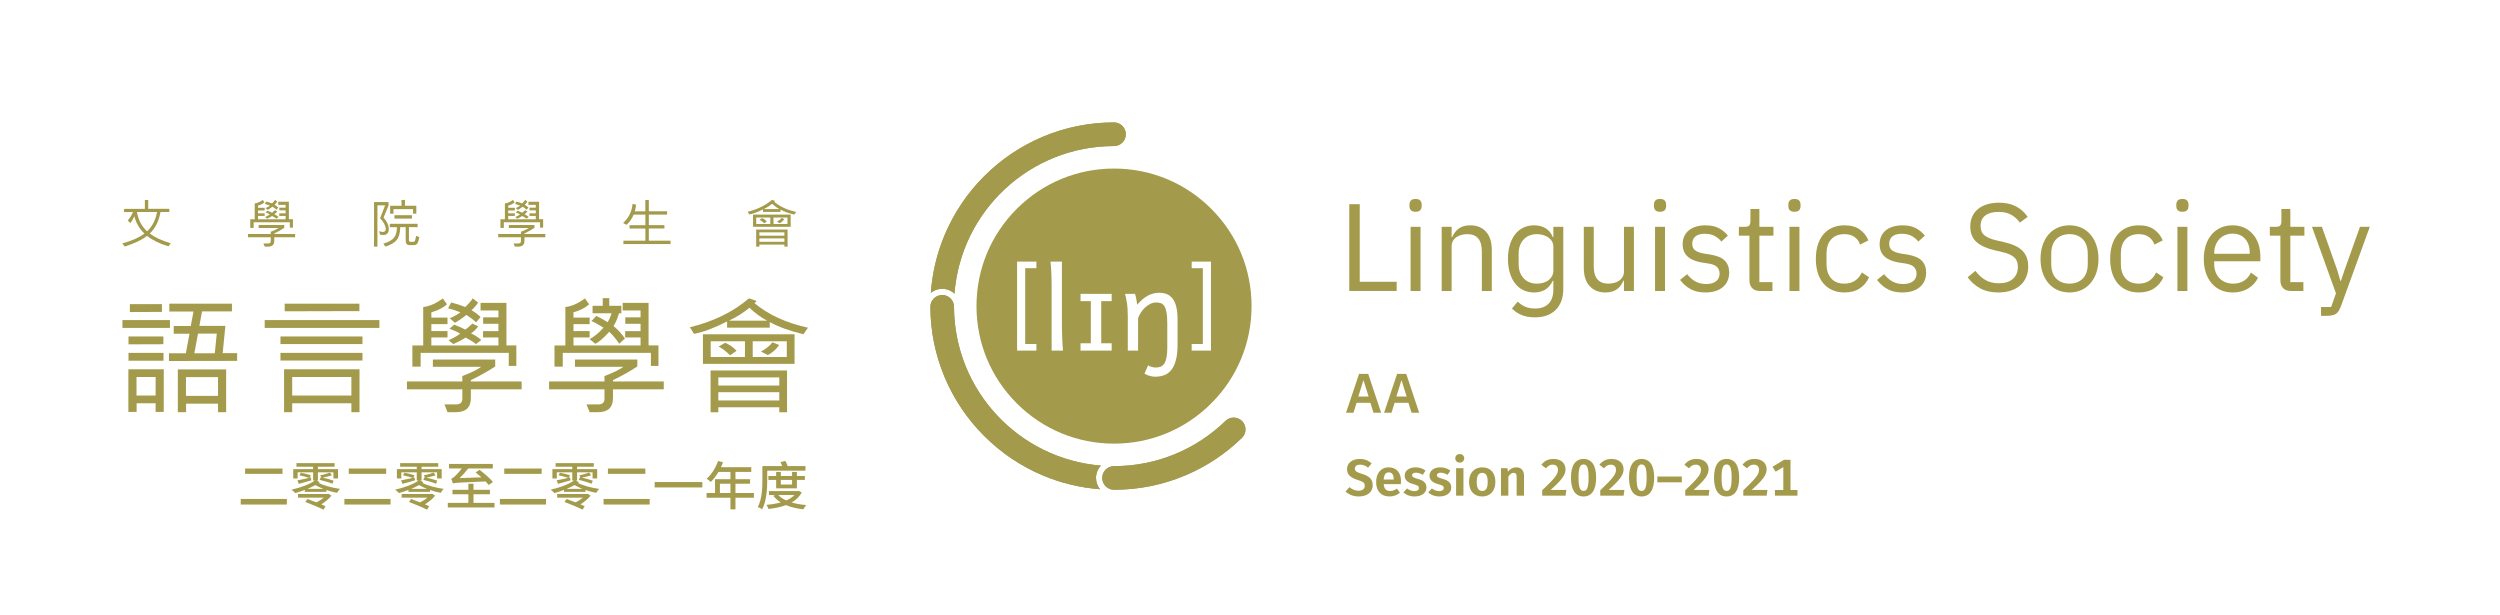 <?xml version="1.0" encoding="UTF-8"?><svg id="uuid-77d3bc94-5280-47c4-b2b2-fb9b129fb548" xmlns="http://www.w3.org/2000/svg" width="1020.929mm" height="251.022mm" xmlns:xlink="http://www.w3.org/1999/xlink" viewBox="0 0 2893.973 711.559"><defs><style>.uuid-b34ae61f-7ae6-4ac6-aab8-4621f9161ce8{fill:none;}.uuid-8cd77d78-d13b-4668-bae1-a37f9313c3df{fill:#a39b4b;}.uuid-d89ddbb2-089e-46fd-a525-cc5d8bb15538{clip-path:url(#uuid-837a86cf-0bae-4a8a-a7f8-84a909c66530);}</style><clipPath id="uuid-837a86cf-0bae-4a8a-a7f8-84a909c66530"><rect class="uuid-b34ae61f-7ae6-4ac6-aab8-4621f9161ce8" width="2893.973" height="711.559"/></clipPath></defs><g class="uuid-d89ddbb2-089e-46fd-a525-cc5d8bb15538"><rect class="uuid-b34ae61f-7ae6-4ac6-aab8-4621f9161ce8" x="1556.807" y="522.992" width="528.369" height="66.66"/><path class="uuid-8cd77d78-d13b-4668-bae1-a37f9313c3df" d="M1587.826,536.493l-4.2,4.86c-2.94-2.4-5.82-3.48-9.18-3.48-3.6,0-6.06,1.561-6.06,4.5,0,2.88,1.56,4.08,8.339,6.18,7.5,2.4,12.3,5.52,12.3,13.199,0,7.62-6,12.96-16.08,12.96-6.899,0-11.939-2.46-15.359-5.819l4.56-4.98c3,2.58,6.3,4.14,10.56,4.14s7.14-2.039,7.14-5.699c0-3.3-1.62-4.74-7.92-6.66-9-2.819-12.599-6.419-12.599-12.719,0-7.08,6.12-11.7,14.519-11.7,6.18,0,10.38,1.86,13.979,5.22Z"/><path class="uuid-8cd77d78-d13b-4668-bae1-a37f9313c3df" d="M1621.606,560.433h-19.859c.6,6.12,3.48,7.92,7.56,7.92,2.7,0,4.98-.841,7.74-2.761l3.54,4.801c-3.12,2.52-7.08,4.319-12.06,4.319-10.2,0-15.54-6.72-15.54-16.68,0-9.6,5.16-17.039,14.459-17.039,9,0,14.339,6,14.339,16.14,0,1.08-.12,2.399-.18,3.3ZM1613.326,554.732c0-4.8-1.62-7.919-5.7-7.919-3.36,0-5.4,2.22-5.88,8.279h11.58v-.36Z"/><path class="uuid-8cd77d78-d13b-4668-bae1-a37f9313c3df" d="M1650.165,544.833l-3.24,4.86c-2.58-1.62-5.16-2.521-7.92-2.521-2.82,0-4.379,1.14-4.379,2.88,0,1.86,1.08,2.7,6.66,4.32,6.359,1.739,9.959,4.38,9.959,10.02,0,6.6-6.18,10.319-13.739,10.319-5.52,0-9.96-1.86-12.959-4.62l4.2-4.68c2.4,1.86,5.34,3.12,8.52,3.12,3.18,0,5.22-1.32,5.22-3.479,0-2.4-1.14-3.181-7.02-4.8-6.42-1.801-9.419-4.98-9.419-9.78,0-5.399,4.919-9.479,12.599-9.479,4.62,0,8.52,1.44,11.52,3.84Z"/><path class="uuid-8cd77d78-d13b-4668-bae1-a37f9313c3df" d="M1678.905,544.833l-3.24,4.86c-2.58-1.62-5.16-2.521-7.92-2.521-2.82,0-4.379,1.14-4.379,2.88,0,1.86,1.08,2.7,6.66,4.32,6.359,1.739,9.959,4.38,9.959,10.02,0,6.6-6.18,10.319-13.739,10.319-5.52,0-9.96-1.86-12.959-4.62l4.2-4.68c2.4,1.86,5.34,3.12,8.52,3.12,3.18,0,5.22-1.32,5.22-3.479,0-2.4-1.14-3.181-7.02-4.8-6.42-1.801-9.419-4.98-9.419-9.78,0-5.399,4.919-9.479,12.599-9.479,4.62,0,8.52,1.44,11.52,3.84Z"/><path class="uuid-8cd77d78-d13b-4668-bae1-a37f9313c3df" d="M1694.985,530.554c0,2.82-2.16,4.979-5.22,4.979-3.06,0-5.16-2.159-5.16-4.979s2.1-4.979,5.16-4.979c3.06,0,5.22,2.159,5.22,4.979ZM1694.085,573.752h-8.52v-31.799h8.52v31.799Z"/><path class="uuid-8cd77d78-d13b-4668-bae1-a37f9313c3df" d="M1731.044,557.853c0,10.08-5.7,16.859-15.239,16.859-9.48,0-15.24-6.3-15.24-16.859,0-10.14,5.7-16.859,15.299-16.859,9.48,0,15.18,6.3,15.18,16.859ZM1709.445,557.853c0,7.319,2.16,10.5,6.36,10.5,4.2,0,6.359-3.24,6.359-10.5,0-7.319-2.16-10.499-6.3-10.499-4.26,0-6.419,3.239-6.419,10.499Z"/><path class="uuid-8cd77d78-d13b-4668-bae1-a37f9313c3df" d="M1764.164,550.593v23.159h-8.52v-21.719c0-3.66-1.32-4.68-3.48-4.68-2.46,0-4.38,1.619-6.12,4.439v21.959h-8.52v-31.799h7.38l.66,4.02c2.58-3.18,5.7-4.979,9.72-4.979,5.58,0,8.88,3.6,8.88,9.6Z"/><path class="uuid-8cd77d78-d13b-4668-bae1-a37f9313c3df" d="M1812.223,543.153c0,6.6-4.08,12.239-17.279,23.999h18.239l-.9,6.6h-27.059v-6.18c14.339-13.739,18.239-18.299,18.239-23.699,0-3.66-2.22-6-6-6-3.3,0-5.459,1.32-7.919,4.26l-5.28-4.14c3.3-4.26,7.68-6.72,14.04-6.72,9.179,0,13.919,5.4,13.919,11.88Z"/><path class="uuid-8cd77d78-d13b-4668-bae1-a37f9313c3df" d="M1847.683,552.933c0,14.159-5.1,21.779-14.58,21.779s-14.58-7.62-14.58-21.779,5.1-21.659,14.58-21.659,14.58,7.5,14.58,21.659ZM1827.283,552.933c0,11.64,1.86,15.359,5.82,15.359,3.9,0,5.82-3.54,5.82-15.359s-1.92-15.299-5.82-15.299c-3.96,0-5.82,3.72-5.82,15.299Z"/><path class="uuid-8cd77d78-d13b-4668-bae1-a37f9313c3df" d="M1879.422,543.153c0,6.6-4.08,12.239-17.279,23.999h18.239l-.9,6.6h-27.059v-6.18c14.339-13.739,18.239-18.299,18.239-23.699,0-3.66-2.22-6-6-6-3.3,0-5.459,1.32-7.919,4.26l-5.28-4.14c3.3-4.26,7.68-6.72,14.04-6.72,9.179,0,13.919,5.4,13.919,11.88Z"/><path class="uuid-8cd77d78-d13b-4668-bae1-a37f9313c3df" d="M1914.882,552.933c0,14.159-5.1,21.779-14.58,21.779s-14.58-7.62-14.58-21.779,5.1-21.659,14.58-21.659,14.58,7.5,14.58,21.659ZM1894.482,552.933c0,11.64,1.86,15.359,5.82,15.359,3.9,0,5.82-3.54,5.82-15.359s-1.92-15.299-5.82-15.299c-3.96,0-5.82,3.72-5.82,15.299Z"/><path class="uuid-8cd77d78-d13b-4668-bae1-a37f9313c3df" d="M1918.542,551.613h28.319v6.72h-28.319v-6.72Z"/><path class="uuid-8cd77d78-d13b-4668-bae1-a37f9313c3df" d="M1977.82,543.153c0,6.6-4.08,12.239-17.279,23.999h18.239l-.9,6.6h-27.059v-6.18c14.339-13.739,18.239-18.299,18.239-23.699,0-3.66-2.22-6-6-6-3.3,0-5.459,1.32-7.919,4.26l-5.28-4.14c3.3-4.26,7.68-6.72,14.04-6.72,9.179,0,13.919,5.4,13.919,11.88Z"/><path class="uuid-8cd77d78-d13b-4668-bae1-a37f9313c3df" d="M2013.28,552.933c0,14.159-5.1,21.779-14.58,21.779s-14.58-7.62-14.58-21.779,5.1-21.659,14.58-21.659,14.58,7.5,14.58,21.659ZM1992.881,552.933c0,11.64,1.86,15.359,5.82,15.359,3.9,0,5.82-3.54,5.82-15.359s-1.92-15.299-5.82-15.299c-3.96,0-5.82,3.72-5.82,15.299Z"/><path class="uuid-8cd77d78-d13b-4668-bae1-a37f9313c3df" d="M2045.02,543.153c0,6.6-4.08,12.239-17.279,23.999h18.239l-.9,6.6h-27.059v-6.18c14.339-13.739,18.239-18.299,18.239-23.699,0-3.66-2.22-6-6-6-3.3,0-5.459,1.32-7.919,4.26l-5.28-4.14c3.3-4.26,7.68-6.72,14.04-6.72,9.179,0,13.919,5.4,13.919,11.88Z"/><path class="uuid-8cd77d78-d13b-4668-bae1-a37f9313c3df" d="M2080.719,567.212v6.54h-26.099v-6.54h9.72v-26.519l-8.879,5.34-3.66-5.7,13.379-8.1h7.5v34.979h8.04Z"/><rect class="uuid-b34ae61f-7ae6-4ac6-aab8-4621f9161ce8" x="275.313" y="531.73" width="660" height="66.181"/><path class="uuid-8cd77d78-d13b-4668-bae1-a37f9313c3df" d="M332.071,577.571v6.479h-53.398v-6.479h53.398ZM327.031,542.353v6.181h-43.318v-6.181h43.318Z"/><path class="uuid-8cd77d78-d13b-4668-bae1-a37f9313c3df" d="M362.432,543.073v-2.82h-19.259v-4.14h44.158v4.14h-19.319v2.82h23.279v10.799h-5.339v-7.079h-17.939v9.479h-1.68l3.84,1.86-1.26.959c5.64,2.82,15.599,5.641,24.659,6.84-1.14,1.08-2.64,3.24-3.36,4.561-4.14-.721-8.4-1.86-12.42-3.24v2.16h-24.959v-2.28c-3.72,1.44-7.5,2.64-10.979,3.66-1.08-1.14-3.12-3.06-4.439-3.96,9.839-2.16,20.579-5.939,27.059-10.56h-2.04v-9.479h-17.879v7.079h-5.1v-10.799h22.979ZM348.152,547.272c3.72.601,8.88,1.86,11.64,2.82l-1.38,3,1.5-.36.42,3.36c-5.1,1.439-10.14,2.819-14.459,4.02l-1.56-4.08c3.54-.6,8.34-1.739,13.439-2.819-2.82-1.021-7.56-2.28-11.159-3l1.56-2.94ZM379.231,571.812l.84-.3,3.6,2.28c-2.82,3.72-7.439,7.319-11.759,10.02l4.919,2.159-2.459,4.021c-4.68-2.4-14.1-6.36-20.939-8.939l2.4-3.42c3.06,1.08,6.84,2.52,10.439,3.899,2.82-1.38,6.06-3.42,8.58-5.46h-29.879v-4.26h34.259ZM374.311,565.932c-3.6-1.439-6.78-3-9.24-4.439-2.82,1.62-5.94,3.12-9.18,4.439h18.419ZM371.432,552.373l.6.119-1.5-2.279c3.419-.54,8.52-2.16,11.459-3.12l2.28,3.06c-3.12,1.2-7.38,2.101-10.74,2.7,4.44.96,9.66,2.46,12.66,3.6l-1.38,3.54c-3.42-1.439-9.9-3.359-14.819-4.56l1.44-3.06Z"/><path class="uuid-8cd77d78-d13b-4668-bae1-a37f9313c3df" d="M452.071,577.571v6.479h-53.398v-6.479h53.398ZM447.031,542.353v6.181h-43.318v-6.181h43.318Z"/><path class="uuid-8cd77d78-d13b-4668-bae1-a37f9313c3df" d="M482.432,543.073v-2.82h-19.259v-4.14h44.158v4.14h-19.319v2.82h23.279v10.799h-5.339v-7.079h-17.939v9.479h-1.68l3.84,1.86-1.26.959c5.64,2.82,15.599,5.641,24.659,6.84-1.14,1.08-2.64,3.24-3.36,4.561-4.14-.721-8.4-1.86-12.42-3.24v2.16h-24.959v-2.28c-3.72,1.44-7.5,2.64-10.979,3.66-1.08-1.14-3.12-3.06-4.439-3.96,9.839-2.16,20.579-5.939,27.059-10.56h-2.04v-9.479h-17.879v7.079h-5.1v-10.799h22.979ZM468.152,547.272c3.72.601,8.88,1.86,11.64,2.82l-1.38,3,1.5-.36.42,3.36c-5.1,1.439-10.14,2.819-14.459,4.02l-1.56-4.08c3.54-.6,8.34-1.739,13.439-2.819-2.82-1.021-7.56-2.28-11.159-3l1.56-2.94ZM499.231,571.812l.84-.3,3.6,2.28c-2.82,3.72-7.439,7.319-11.759,10.02l4.919,2.159-2.459,4.021c-4.68-2.4-14.1-6.36-20.939-8.939l2.4-3.42c3.06,1.08,6.84,2.52,10.439,3.899,2.82-1.38,6.06-3.42,8.58-5.46h-29.879v-4.26h34.259ZM494.311,565.932c-3.6-1.439-6.78-3-9.24-4.439-2.82,1.62-5.94,3.12-9.18,4.439h18.419ZM491.432,552.373l.6.119-1.5-2.279c3.419-.54,8.52-2.16,11.459-3.12l2.28,3.06c-3.12,1.2-7.38,2.101-10.74,2.7,4.44.96,9.66,2.46,12.66,3.6l-1.38,3.54c-3.42-1.439-9.9-3.359-14.819-4.56l1.44-3.06Z"/><path class="uuid-8cd77d78-d13b-4668-bae1-a37f9313c3df" d="M548.132,559.933v7.02h19.019v5.22h-19.019v9.959h24.299v5.28h-54.058v-5.28h23.819v-9.959h-18.419v-5.22h18.419v-7.02h5.94ZM522.332,554.112c1.26-.24,2.58-1.2,4.2-2.76,1.32-1.14,4.8-4.8,8.04-9.06h-14.759v-5.279h50.638v5.279h-28.439c-3.18,4.14-6.6,7.979-9.959,11.159l25.199-.899c-2.22-1.98-4.5-3.96-6.66-5.64l4.5-3.061c5.4,4.08,12.24,9.96,15.54,14.1l-4.98,3.48c-.9-1.2-2.1-2.641-3.54-4.141-31.799,1.38-35.399,1.5-37.919,2.34-.3-1.199-1.2-4.02-1.86-5.52Z"/><path class="uuid-8cd77d78-d13b-4668-bae1-a37f9313c3df" d="M632.071,577.571v6.479h-53.398v-6.479h53.398ZM627.031,542.353v6.181h-43.318v-6.181h43.318Z"/><path class="uuid-8cd77d78-d13b-4668-bae1-a37f9313c3df" d="M662.432,543.073v-2.82h-19.259v-4.14h44.158v4.14h-19.319v2.82h23.279v10.799h-5.339v-7.079h-17.939v9.479h-1.68l3.84,1.86-1.26.959c5.64,2.82,15.599,5.641,24.659,6.84-1.14,1.08-2.64,3.24-3.36,4.561-4.14-.721-8.4-1.86-12.42-3.24v2.16h-24.959v-2.28c-3.72,1.44-7.5,2.64-10.979,3.66-1.08-1.14-3.12-3.06-4.439-3.96,9.839-2.16,20.579-5.939,27.059-10.56h-2.04v-9.479h-17.879v7.079h-5.1v-10.799h22.979ZM648.152,547.272c3.72.601,8.88,1.86,11.64,2.82l-1.38,3,1.5-.36.42,3.36c-5.1,1.439-10.14,2.819-14.459,4.02l-1.56-4.08c3.54-.6,8.34-1.739,13.439-2.819-2.82-1.021-7.56-2.28-11.159-3l1.56-2.94ZM679.231,571.812l.84-.3,3.6,2.28c-2.82,3.72-7.439,7.319-11.759,10.02l4.919,2.159-2.459,4.021c-4.68-2.4-14.1-6.36-20.939-8.939l2.4-3.42c3.06,1.08,6.84,2.52,10.439,3.899,2.82-1.38,6.06-3.42,8.58-5.46h-29.879v-4.26h34.259ZM674.311,565.932c-3.6-1.439-6.78-3-9.24-4.439-2.82,1.62-5.94,3.12-9.18,4.439h18.419ZM671.432,552.373l.6.119-1.5-2.279c3.419-.54,8.52-2.16,11.459-3.12l2.28,3.06c-3.12,1.2-7.38,2.101-10.74,2.7,4.44.96,9.66,2.46,12.66,3.6l-1.38,3.54c-3.42-1.439-9.9-3.359-14.819-4.56l1.44-3.06Z"/><path class="uuid-8cd77d78-d13b-4668-bae1-a37f9313c3df" d="M752.071,577.571v6.479h-53.398v-6.479h53.398ZM747.031,542.353v6.181h-43.318v-6.181h43.318Z"/><path class="uuid-8cd77d78-d13b-4668-bae1-a37f9313c3df" d="M813.031,558.013v6.239h-55.198v-6.239h55.198Z"/><path class="uuid-8cd77d78-d13b-4668-bae1-a37f9313c3df" d="M827.732,570.672v-15.959h17.819v-8.4h-13.859c-2.7,4.5-5.7,8.52-8.82,11.58-1.08-1.021-3.48-2.88-4.86-3.66,5.58-4.859,10.38-12.6,13.2-20.579l5.76,1.5c-.72,1.92-1.5,3.84-2.4,5.7h35.099v5.459h-18.299v8.4h16.919v5.279h-16.919v10.68h21.359v5.52h-21.359v13.38h-5.82v-13.38h-27.599v-5.52h9.779ZM845.552,570.672v-10.68h-12.18v10.68h12.18Z"/><path class="uuid-8cd77d78-d13b-4668-bae1-a37f9313c3df" d="M909.151,533.533c.96,1.8,1.98,4.08,2.7,6h20.519v5.279h-44.218v10.86c0,9.839-.78,24.238-5.82,33.838-1.14-.84-3.72-2.04-5.16-2.52,4.92-9.12,5.34-22.199,5.34-31.259v-16.199h22.919c-.6-1.561-1.26-3.3-1.98-4.68l5.7-1.32ZM923.551,568.452l1.02-.24,3.54,1.86c-2.7,4.979-6.72,8.759-11.7,11.579,4.98,1.5,10.74,2.46,16.859,3-1.2,1.2-2.58,3.479-3.3,4.92-7.5-.84-14.279-2.46-20.099-4.86-6.12,2.28-13.08,3.66-20.279,4.5-.42-1.38-1.44-3.54-2.34-4.8,5.76-.479,11.459-1.38,16.56-2.819-3.42-2.101-6.36-4.681-8.7-7.68l2.28-.9h-7.26v-4.56h33.418ZM903.872,546.312v4.68h13.019v-4.68h5.58v4.68h9.24v4.561h-9.24v9.72h-23.999v-9.72h-9v-4.561h9v-4.68h5.4ZM900.932,573.012c2.28,2.52,5.459,4.62,9.179,6.3,3.84-1.62,7.08-3.72,9.54-6.3h-18.719ZM903.872,555.553v5.34h13.019v-5.34h-13.019Z"/><path class="uuid-8cd77d78-d13b-4668-bae1-a37f9313c3df" d="M1093.705,271.571c-9.104,21.529-14.517,44.147-16.168,67.425,3.588-2.92,8.159-4.678,13.136-4.678,5.496,0,10.488,2.152,14.217,5.636,7.338-95.591,87.224-170.869,184.695-170.869,7.554,0,13.677-6.121,13.677-13.675,0-7.553-6.123-13.675-13.677-13.675-28.686,0-56.532,5.625-82.761,16.718-25.318,10.71-48.054,26.033-67.565,45.549-19.518,19.518-34.845,42.251-45.554,67.569Z"/><path class="uuid-8cd77d78-d13b-4668-bae1-a37f9313c3df" d="M1274.446,538.965c-94.952-7.684-169.668-86.964-170.097-183.794,0-7.552-6.122-13.677-13.677-13.677-7.553,0-13.675,6.125-13.675,13.677.109,28.393,5.723,55.952,16.707,81.927,10.709,25.315,26.036,48.051,45.554,67.564,19.512,19.519,42.247,34.843,67.565,45.554,21.255,8.988,43.571,14.385,66.538,16.109-2.889-3.578-4.628-8.121-4.628-13.067,0-5.534,2.182-10.558,5.712-14.293Z"/><path class="uuid-8cd77d78-d13b-4668-bae1-a37f9313c3df" d="M1437.783,487.407c-2.671-2.671-6.168-4.006-9.668-4.006s-7,1.335-9.672,4.006c-33.342,32.29-78.774,52.176-128.858,52.176-7.552,0-13.674,6.122-13.674,13.675,0,7.553,6.122,13.675,13.674,13.675,28.692,0,56.536-5.624,82.766-16.717,24.407-10.322,46.398-24.949,65.433-43.469,5.344-5.339,5.344-13.999,0-19.34Z"/><path class="uuid-8cd77d78-d13b-4668-bae1-a37f9313c3df" d="M1289.585,141.731c-28.69,0-56.53,5.63-82.761,16.72-25.319,10.71-48.05,26.03-67.569,45.551-19.511,19.52-34.84,42.25-45.551,67.569-9.1,21.53-14.52,44.151-16.17,67.42,3.591-2.92,8.16-4.67,13.141-4.67,5.49,0,10.49,2.151,14.21,5.63,7.34-95.59,87.229-170.869,184.7-170.869,7.55,0,13.68-6.12,13.68-13.671,0-7.55-6.13-13.68-13.68-13.68ZM1274.444,538.962c-94.95-7.681-169.67-86.96-170.09-183.79,0-7.551-6.13-13.681-13.68-13.681-7.55,0-13.681,6.13-13.681,13.681.11,28.39,5.731,55.949,16.71,81.93,10.711,25.309,26.04,48.05,45.551,67.559,19.52,19.521,42.25,34.841,67.569,45.551,21.25,8.989,43.57,14.39,66.54,16.109-2.89-3.569-4.63-8.12-4.63-13.06,0-5.539,2.181-10.561,5.71-14.3ZM1437.784,487.411c-2.67-2.68-6.17-4.01-9.67-4.01s-7,1.33-9.67,4.01c-33.34,32.29-78.779,52.171-128.859,52.171-7.551,0-13.67,6.119-13.67,13.68,0,7.55,6.119,13.67,13.67,13.67,28.69,0,56.54-5.62,82.77-16.72,24.4-10.32,46.39-24.94,65.43-43.46,5.341-5.341,5.341-14,0-19.341Z"/><path class="uuid-8cd77d78-d13b-4668-bae1-a37f9313c3df" d="M1402.165,241.752c-30.061-30.07-70.051-46.631-112.58-46.631-42.53,0-82.511,16.56-112.58,46.631-30.07,30.069-46.641,70.06-46.641,112.58,0,42.529,16.57,82.51,46.641,112.59,30.069,30.069,70.05,46.63,112.58,46.63,42.529,0,82.52-16.561,112.58-46.63,30.079-30.08,46.63-70.061,46.63-112.59,0-42.521-16.551-82.511-46.63-112.58ZM1199.715,310.462h-12.95v87.75h12.95v7.609h-22.34v-102.979h22.34v7.62ZM1217.345,405.821v-72.729c0-6.26-.11-11.931-.33-17.021-.21-5.09-.53-9.5-.96-13.229h13.189v72.41c0,2.06.03,4.479.101,7.27.06,2.79.149,5.62.26,8.5.1,2.87.23,5.62.38,8.24.15,2.609.33,4.8.55,6.56h-13.189ZM1286.855,348.611h-12.1v48.78h12.1v8.43h-36.04v-8.43h11.9v-48.78h-11.9v-8.439h36.04v8.439ZM1363.125,398.741c0,7.25-.641,13.271-1.9,18.061-1.27,4.78-3.04,8.6-5.31,11.45-2.271,2.859-5.011,4.88-8.211,6.05-3.19,1.18-6.739,1.77-10.649,1.77-1.93,0-4-.31-6.21-.93s-4.22-1.49-6.02-2.61l4.19-9.649c.979.729,2.3,1.341,3.95,1.83,1.66.5,3.34.739,5.05.739,2.07,0,3.91-.33,5.54-.989,1.63-.67,3.01-1.841,4.149-3.511,1.141-1.67,2.011-3.97,2.61-6.89.601-2.92.9-6.63.9-11.13v-28.33c0-5.14-.27-9.32-.8-12.51-.54-3.2-1.351-5.69-2.421-7.471-1.069-1.779-2.409-2.97-4.019-3.569-1.61-.601-3.49-.9-5.63-.9-2.32,0-4.58.55-6.79,1.641-2.21,1.09-4.24,2.51-6.09,4.25-1.84,1.73-3.471,3.699-4.891,5.89-1.409,2.18-2.46,4.37-3.149,6.56v37.33h-11.91v-39.58c0-6.35-.36-11.72-1.09-16.12-.731-4.398-1.441-7.71-2.13-9.949h11.59c.26.689.51,1.58.77,2.68.261,1.09.49,2.24.71,3.44.21,1.199.41,2.38.58,3.54l.51,2.891c4.12-4.891,8.261-8.421,12.431-10.581,4.16-2.169,8.5-3.26,13-3.26,3.43,0,6.47.569,9.1,1.71,2.641,1.14,4.87,2.939,6.67,5.41,1.8,2.471,3.16,5.659,4.08,9.59.931,3.93,1.391,8.649,1.391,14.189v28.96ZM1401.795,405.821h-22.33v-7.609h12.94v-87.75h-12.94v-7.62h22.33v102.979Z"/><path class="uuid-8cd77d78-d13b-4668-bae1-a37f9313c3df" d="M1561.928,336.832v-100.471h12.091v89.819h42.751v10.652h-54.842Z"/><path class="uuid-8cd77d78-d13b-4668-bae1-a37f9313c3df" d="M1638.647,245.141c-2.497,0-4.296-.598-5.397-1.799-1.104-1.199-1.656-2.757-1.656-4.679v-1.871c0-1.918.552-3.477,1.656-4.678,1.102-1.199,2.9-1.799,5.397-1.799,2.494,0,4.294.601,5.398,1.799,1.102,1.201,1.655,2.76,1.655,4.678v1.871c0,1.922-.553,3.48-1.655,4.679-1.104,1.201-2.903,1.799-5.398,1.799ZM1632.89,262.56h11.516v74.273h-11.516v-74.273Z"/><path class="uuid-8cd77d78-d13b-4668-bae1-a37f9313c3df" d="M1668.875,336.832v-74.273h11.516v11.953h.576c1.821-4.179,4.39-7.506,7.7-9.975,3.312-2.47,7.748-3.706,13.315-3.706,7.677,0,13.747,2.471,18.209,7.413,4.462,4.943,6.693,11.926,6.693,20.944v47.645h-11.515v-45.729c0-13.369-5.615-20.053-16.842-20.053-2.303,0-4.535.29-6.693.866-2.159.578-4.102,1.444-5.83,2.598-1.727,1.154-3.095,2.62-4.102,4.399-1.008,1.779-1.512,3.871-1.512,6.275v51.644h-11.516Z"/><path class="uuid-8cd77d78-d13b-4668-bae1-a37f9313c3df" d="M1809.649,334.386c0,10.267-2.879,18.328-8.637,24.182-5.758,5.853-13.868,8.781-24.326,8.781-6.046,0-11.253-.941-15.618-2.818-4.367-1.882-7.988-4.363-10.867-7.447l6.766-7.952c2.494,2.568,5.373,4.545,8.637,5.926,3.261,1.381,7.053,2.071,11.371,2.071,6.716,0,11.922-1.855,15.617-5.563,3.693-3.714,5.542-9.184,5.542-16.412v-10.274h-.575c-2.209,4.561-5.088,7.979-8.637,10.26-3.552,2.281-7.917,3.421-13.1,3.421-4.605,0-8.779-.914-12.522-2.735-3.742-1.822-6.909-4.413-9.5-7.772-2.591-3.358-4.606-7.436-6.046-12.235-1.44-4.797-2.158-10.171-2.158-16.122,0-5.948.719-11.322,2.158-16.121,1.439-4.797,3.455-8.875,6.046-12.235,2.591-3.358,5.758-5.949,9.5-7.772,3.743-1.822,7.917-2.735,12.522-2.735,5.183,0,9.619,1.118,13.315,3.349,3.692,2.233,6.499,5.677,8.421,10.333h.575v-11.953h11.516v71.826ZM1779.277,328.34c2.592,0,5.038-.337,7.342-1.012,2.303-.675,4.293-1.665,5.973-2.966,1.678-1.3,3.023-2.893,4.031-4.772,1.007-1.88,1.511-4.075,1.511-6.583v-27.632c0-2.024-.481-3.929-1.439-5.715-.96-1.783-2.304-3.301-4.03-4.556-1.728-1.253-3.742-2.241-6.045-2.964-2.304-.724-4.75-1.086-7.342-1.086-6.527,0-11.709,2.073-15.545,6.221-3.84,4.147-5.758,9.499-5.758,16.058v12.73c0,6.559,1.918,11.911,5.758,16.059,3.836,4.147,9.017,6.221,15.545,6.221Z"/><path class="uuid-8cd77d78-d13b-4668-bae1-a37f9313c3df" d="M1879.891,324.879h-.576c-.769,1.711-1.704,3.398-2.807,5.061-1.104,1.662-2.471,3.135-4.102,4.416-1.633,1.282-3.599,2.304-5.902,3.064-2.303.76-4.99,1.14-8.061,1.14-7.678,0-13.772-2.47-18.28-7.414-4.512-4.941-6.766-11.922-6.766-20.943v-47.644h11.516v45.727c0,13.369,5.661,20.053,16.985,20.053,2.303,0,4.534-.287,6.693-.866,2.159-.575,4.077-1.441,5.758-2.595,1.678-1.154,3.022-2.62,4.029-4.399,1.008-1.778,1.512-3.92,1.512-6.421v-51.498h11.516v74.273h-11.516v-11.954Z"/><path class="uuid-8cd77d78-d13b-4668-bae1-a37f9313c3df" d="M1921.633,245.141c-2.496,0-4.295-.598-5.398-1.799-1.104-1.199-1.655-2.757-1.655-4.679v-1.871c0-1.918.551-3.477,1.655-4.678,1.102-1.199,2.901-1.799,5.398-1.799,2.494,0,4.294.601,5.398,1.799,1.102,1.201,1.654,2.76,1.654,4.678v1.871c0,1.922-.553,3.48-1.654,4.679-1.105,1.201-2.904,1.799-5.398,1.799ZM1915.875,262.56h11.516v74.273h-11.516v-74.273Z"/><path class="uuid-8cd77d78-d13b-4668-bae1-a37f9313c3df" d="M1974.172,338.56c-6.909,0-12.691-1.32-17.345-3.959-4.655-2.638-8.661-6.165-12.02-10.58l8.204-6.621c2.879,3.648,6.094,6.455,9.645,8.42,3.549,1.969,7.677,2.952,12.379,2.952,4.895,0,8.709-1.055,11.443-3.167,2.735-2.11,4.102-5.086,4.102-8.925,0-2.879-.935-5.348-2.807-7.413-1.872-2.062-5.254-3.477-10.148-4.246l-5.902-.864c-3.455-.479-6.621-1.223-9.5-2.231-2.879-1.008-5.398-2.351-7.557-4.03-2.159-1.678-3.84-3.765-5.038-6.262-1.201-2.494-1.8-5.47-1.8-8.924,0-3.646.67-6.837,2.016-9.573,1.343-2.735,3.189-5.012,5.542-6.837,2.351-1.822,5.157-3.19,8.42-4.102,3.262-.911,6.766-1.368,10.509-1.368,6.045,0,11.105,1.057,15.185,3.166,4.077,2.112,7.651,5.038,10.724,8.78l-7.63,6.909c-1.633-2.303-4.029-4.39-7.196-6.261-3.167-1.872-7.149-2.808-11.947-2.808-4.8,0-8.421,1.032-10.868,3.095-2.446,2.064-3.67,4.872-3.67,8.42,0,3.648,1.224,6.286,3.67,7.916,2.447,1.633,5.975,2.832,10.58,3.599l5.758.863c8.252,1.248,14.106,3.623,17.561,7.125,3.455,3.505,5.183,8.085,5.183,13.746,0,7.197-2.447,12.861-7.341,16.986-4.895,4.128-11.613,6.19-20.152,6.19Z"/><path class="uuid-8cd77d78-d13b-4668-bae1-a37f9313c3df" d="M2037.363,336.832c-4.029,0-7.077-1.125-9.14-3.374-2.064-2.249-3.095-5.195-3.095-8.835v-51.846h-12.235v-10.219h6.909c2.494,0,4.197-.505,5.11-1.513.911-1.007,1.367-2.757,1.367-5.253v-13.819h10.364v20.585h16.266v10.219h-16.266v53.835h15.113v10.219h-14.395Z"/><path class="uuid-8cd77d78-d13b-4668-bae1-a37f9313c3df" d="M2077.235,245.141c-2.496,0-4.296-.598-5.398-1.799-1.105-1.199-1.655-2.757-1.655-4.679v-1.871c0-1.918.551-3.477,1.655-4.678,1.102-1.199,2.901-1.799,5.398-1.799,2.495,0,4.294.601,5.398,1.799,1.102,1.201,1.656,2.76,1.656,4.678v1.871c0,1.922-.554,3.48-1.656,4.679-1.104,1.201-2.902,1.799-5.398,1.799ZM2071.478,262.56h11.516v74.273h-11.516v-74.273Z"/><path class="uuid-8cd77d78-d13b-4668-bae1-a37f9313c3df" d="M2135.1,338.56c-5.182,0-9.837-.914-13.962-2.735-4.127-1.822-7.606-4.413-10.435-7.772-2.832-3.358-4.991-7.436-6.477-12.235-1.488-4.797-2.231-10.171-2.231-16.122,0-5.948.742-11.322,2.231-16.121,1.486-4.797,3.645-8.875,6.477-12.235,2.829-3.358,6.309-5.949,10.435-7.772,4.125-1.822,8.78-2.735,13.962-2.735,7.389,0,13.315,1.608,17.777,4.822,4.462,3.216,7.795,7.413,10.004,12.595l-9.645,4.895c-1.344-3.837-3.551-6.813-6.621-8.925-3.072-2.109-6.909-3.166-11.516-3.166-3.454,0-6.477.553-9.068,1.655-2.59,1.104-4.75,2.64-6.477,4.606-1.727,1.967-3.023,4.318-3.887,7.053-.863,2.735-1.296,5.736-1.296,8.996v12.667c0,6.528,1.75,11.876,5.255,16.05,3.501,4.174,8.658,6.261,15.473,6.261,9.307,0,16.025-4.318,20.152-12.955l8.349,5.614c-2.399,5.375-5.974,9.645-10.724,12.811s-10.676,4.75-17.777,4.75Z"/><path class="uuid-8cd77d78-d13b-4668-bae1-a37f9313c3df" d="M2202.176,338.56c-6.909,0-12.691-1.32-17.345-3.959-4.655-2.638-8.661-6.165-12.02-10.58l8.204-6.621c2.879,3.648,6.094,6.455,9.644,8.42,3.549,1.969,7.676,2.952,12.379,2.952,4.894,0,8.709-1.055,11.443-3.167,2.735-2.11,4.102-5.086,4.102-8.925,0-2.879-.935-5.348-2.807-7.413-1.872-2.062-5.254-3.477-10.147-4.246l-5.902-.864c-3.455-.479-6.621-1.223-9.5-2.231-2.879-1.008-5.398-2.351-7.557-4.03-2.159-1.678-3.84-3.765-5.038-6.262-1.201-2.494-1.8-5.47-1.8-8.924,0-3.646.67-6.837,2.016-9.573,1.343-2.735,3.189-5.012,5.542-6.837,2.351-1.822,5.157-3.19,8.42-4.102,3.261-.911,6.766-1.368,10.509-1.368,6.045,0,11.105,1.057,15.186,3.166,4.077,2.112,7.651,5.038,10.724,8.78l-7.63,6.909c-1.633-2.303-4.029-4.39-7.197-6.261-3.166-1.872-7.148-2.808-11.946-2.808-4.8,0-8.421,1.032-10.868,3.095-2.446,2.064-3.67,4.872-3.67,8.42,0,3.648,1.224,6.286,3.67,7.916,2.447,1.633,5.975,2.832,10.58,3.599l5.758.863c8.252,1.248,14.107,3.623,17.561,7.125,3.455,3.505,5.182,8.085,5.182,13.746,0,7.197-2.446,12.861-7.34,16.986-4.895,4.128-11.613,6.19-20.152,6.19Z"/><path class="uuid-8cd77d78-d13b-4668-bae1-a37f9313c3df" d="M2313.298,338.56c-8.157,0-15.114-1.561-20.872-4.678-5.758-3.117-10.651-7.413-14.682-12.883l8.924-7.485c3.55,4.703,7.485,8.277,11.804,10.724,4.318,2.447,9.403,3.671,15.258,3.671,7.197,0,12.69-1.727,16.481-5.182,3.789-3.455,5.686-8.061,5.686-13.819,0-4.797-1.439-8.492-4.318-11.083-2.879-2.592-7.629-4.654-14.25-6.19l-8.205-1.871c-9.212-2.11-16.242-5.301-21.087-9.571-4.847-4.27-7.27-10.293-7.27-18.066,0-4.413.814-8.348,2.447-11.803,1.631-3.455,3.909-6.333,6.837-8.636,2.926-2.304,6.428-4.054,10.508-5.254,4.078-1.199,8.565-1.8,13.459-1.8,7.579,0,14.081,1.393,19.504,4.175,5.42,2.784,10.004,6.861,13.746,12.235l-9.068,6.621c-2.784-3.837-6.143-6.86-10.075-9.068-3.937-2.207-8.83-3.31-14.683-3.31-6.43,0-11.492,1.367-15.186,4.102-3.695,2.735-5.542,6.838-5.542,12.307,0,4.8,1.559,8.421,4.679,10.868,3.117,2.447,7.844,4.391,14.178,5.83l8.205,1.871c9.883,2.209,17.032,5.566,21.447,10.076,4.412,4.511,6.621,10.508,6.621,17.993,0,4.606-.791,8.78-2.375,12.523-1.584,3.742-3.864,6.909-6.837,9.5-2.976,2.591-6.599,4.606-10.868,6.045-4.27,1.44-9.093,2.159-14.466,2.159Z"/><path class="uuid-8cd77d78-d13b-4668-bae1-a37f9313c3df" d="M2395.632,338.56c-4.991,0-9.55-.914-13.675-2.735-4.127-1.822-7.654-4.438-10.58-7.845-2.928-3.405-5.206-7.484-6.837-12.235-1.633-4.75-2.446-10.099-2.446-16.05,0-5.852.814-11.178,2.446-15.978,1.631-4.797,3.909-8.899,6.837-12.307,2.926-3.405,6.453-6.021,10.58-7.845,4.125-1.822,8.684-2.735,13.675-2.735,4.988,0,9.522.913,13.602,2.735,4.077,1.824,7.604,4.44,10.579,7.845,2.974,3.407,5.276,7.51,6.909,12.307,1.631,4.8,2.447,10.126,2.447,15.978,0,5.951-.816,11.3-2.447,16.05-1.633,4.75-3.935,8.83-6.909,12.235-2.976,3.407-6.502,6.023-10.579,7.845-4.08,1.821-8.614,2.735-13.602,2.735ZM2395.632,328.34c6.236,0,11.321-1.918,15.258-5.758,3.934-3.837,5.901-9.691,5.901-17.561v-10.652c0-7.867-1.968-13.722-5.901-17.561-3.936-3.836-9.021-5.757-15.258-5.757-6.239,0-11.324,1.921-15.258,5.757-3.937,3.839-5.901,9.694-5.901,17.561v10.652c0,7.87,1.965,13.724,5.901,17.561,3.934,3.84,9.019,5.758,15.258,5.758Z"/><path class="uuid-8cd77d78-d13b-4668-bae1-a37f9313c3df" d="M2475.807,338.56c-5.182,0-9.837-.914-13.962-2.735-4.127-1.822-7.607-4.413-10.437-7.772-2.831-3.358-4.99-7.436-6.477-12.235-1.489-4.797-2.231-10.171-2.231-16.122,0-5.948.742-11.322,2.231-16.121,1.486-4.797,3.646-8.875,6.477-12.235,2.83-3.358,6.31-5.949,10.437-7.772,4.125-1.822,8.78-2.735,13.962-2.735,7.389,0,13.314,1.608,17.777,4.822,4.462,3.216,7.795,7.413,10.004,12.595l-9.644,4.895c-1.345-3.837-3.551-6.813-6.621-8.925-3.072-2.109-6.909-3.166-11.516-3.166-3.455,0-6.477.553-9.068,1.655-2.591,1.104-4.75,2.64-6.476,4.606-1.728,1.967-3.024,4.318-3.887,7.053-.863,2.735-1.296,5.736-1.296,8.996v12.667c0,6.528,1.75,11.876,5.254,16.05,3.502,4.174,8.659,6.261,15.474,6.261,9.307,0,16.025-4.318,20.152-12.955l8.349,5.614c-2.399,5.375-5.974,9.645-10.724,12.811s-10.677,4.75-17.777,4.75Z"/><path class="uuid-8cd77d78-d13b-4668-bae1-a37f9313c3df" d="M2526.329,245.141c-2.497,0-4.296-.598-5.397-1.799-1.104-1.199-1.655-2.757-1.655-4.679v-1.871c0-1.918.551-3.477,1.655-4.678,1.102-1.199,2.9-1.799,5.397-1.799,2.494,0,4.294.601,5.397,1.799,1.103,1.201,1.656,2.76,1.656,4.678v1.871c0,1.922-.554,3.48-1.656,4.679-1.104,1.201-2.903,1.799-5.397,1.799ZM2520.571,262.56h11.516v74.273h-11.516v-74.273Z"/><path class="uuid-8cd77d78-d13b-4668-bae1-a37f9313c3df" d="M2584.481,338.56c-5.087,0-9.669-.914-13.746-2.735-4.08-1.822-7.582-4.438-10.508-7.845-2.929-3.405-5.182-7.484-6.766-12.235-1.583-4.75-2.374-10.099-2.374-16.05,0-5.852.791-11.178,2.374-15.978,1.584-4.797,3.837-8.899,6.766-12.307,2.926-3.405,6.428-6.021,10.508-7.845,4.077-1.822,8.659-2.735,13.746-2.735,4.989,0,9.451.908,13.387,2.726,3.934,1.817,7.292,4.329,10.076,7.532,2.782,3.203,4.917,7.004,6.405,11.403,1.486,4.399,2.231,9.228,2.231,14.486v5.452h-53.403v3.455c0,3.167.504,6.117,1.512,8.852,1.008,2.735,2.447,5.11,4.318,7.125,1.871,2.016,4.174,3.599,6.909,4.751,2.735,1.151,5.83,1.727,9.284,1.727,4.701,0,8.803-1.103,12.308-3.311,3.501-2.206,6.212-5.373,8.132-9.5l8.205,5.94c-2.4,5.119-6.143,9.246-11.228,12.384-5.087,3.138-11.133,4.708-18.137,4.708ZM2584.481,270.475c-3.167,0-6.045.549-8.636,1.647-2.592,1.098-4.822,2.647-6.693,4.648-1.871,2.002-3.336,4.363-4.391,7.081-1.057,2.719-1.584,5.698-1.584,8.941v1.001h41.023v-1.575c0-6.581-1.799-11.848-5.397-15.806-3.599-3.958-8.373-5.938-14.322-5.938Z"/><path class="uuid-8cd77d78-d13b-4668-bae1-a37f9313c3df" d="M2651.99,336.832c-4.031,0-7.078-1.125-9.141-3.374-2.065-2.249-3.095-5.195-3.095-8.835v-51.846h-12.235v-10.219h6.909c2.494,0,4.197-.505,5.11-1.513.91-1.007,1.367-2.757,1.367-5.253v-13.819h10.363v20.585h16.266v10.219h-16.266v53.835h15.114v10.219h-14.393Z"/><path class="uuid-8cd77d78-d13b-4668-bae1-a37f9313c3df" d="M2731.877,262.56h11.372l-33.251,91.546c-.863,2.207-1.728,4.053-2.591,5.542-.864,1.487-1.921,2.664-3.167,3.527-1.248.864-2.807,1.487-4.678,1.871-1.871.382-4.152.576-6.838.576h-5.901v-10.22h11.659l5.614-15.809-27.781-77.033h11.516l17.849,50.426,3.455,12.069h.719l4.031-12.069,17.992-50.426Z"/><path class="uuid-8cd77d78-d13b-4668-bae1-a37f9313c3df" d="M1589.944,477.751l-3.61-11.476h-15.988l-3.546,11.476h-8.639l15.086-44.999h10.573l14.956,44.999h-8.832ZM1578.469,440.488h-.322l-5.737,18.502h11.862l-5.803-18.502Z"/><path class="uuid-8cd77d78-d13b-4668-bae1-a37f9313c3df" d="M1633.979,477.751l-3.61-11.476h-15.988l-3.546,11.476h-8.639l15.086-44.999h10.573l14.956,44.999h-8.832ZM1622.504,440.488h-.322l-5.737,18.502h11.862l-5.803-18.502Z"/><path class="uuid-8cd77d78-d13b-4668-bae1-a37f9313c3df" d="M196.725,379.627h-54.992v-9.129h54.992v9.129ZM189.568,476.833h-9.421v-10.006h-21.983v10.006h-9.567v-49.371h40.971v49.371ZM189.13,398.47l-40.387.146v-9.128h40.387v8.982ZM189.276,417.604h-40.533v-9.13h40.533v9.13ZM187.45,361.078l-37.1.146v-9.128h37.1v8.982ZM180.147,457.844v-21.397h-22.129v21.397h22.129ZM274.504,417.75l-78.947.146v-8.982h19.572l4.236-22.566h-18.258v-8.984h19.719l3.141-16.724h-27.972v-9.129h72.52v8.983h-34.69l-2.994,16.725h30.089l-3.141,31.548h16.725v8.984ZM261.797,477.126h-9.422v-9.86h-36.953v9.86h-9.568v-49.516h55.943v49.516ZM252.375,458.282v-21.69h-37.1v21.69h37.1ZM250.914,386.201h-21.689l-4.236,22.713h23.662l2.264-22.713Z"/><path class="uuid-8cd77d78-d13b-4668-bae1-a37f9313c3df" d="M439.176,379.627h-132.771v-9.129h132.771v9.129ZM419.603,398.323h-94.941v-8.836h94.941v8.836ZM419.603,417.312h-94.941v-8.838h94.941v8.838ZM416.172,477.126h-9.422v-10.298h-68.504v10.298h-9.421v-49.663h87.347v49.663ZM416.025,360.128l-86.471.219v-8.837h86.471v8.618ZM406.75,457.844v-21.397h-68.504v21.397h68.504Z"/><path class="uuid-8cd77d78-d13b-4668-bae1-a37f9313c3df" d="M603.85,450.688h-58.791v10.151c0,10.856-5.77,16.287-17.311,16.287h-9.713l-3.578-8.983h13.584c4.771,0,7.158-2.192,7.158-6.573v-10.881h-64.123v-9.13h64.123v-6.281c10.174-3.797,17.453-7.35,21.836-10.662h-55.943v-8.4h72.158v7.962c-7.598,5.161-16.994,10.443-28.191,15.847v1.534h58.791v9.13ZM597.715,423.592h-8.766v-15.118h-102.023v15.995h-9.568v-24.538h12.561v-44.551c6.912-.681,14.486-3.968,22.715-9.858l4.82,6.719c-4.434,4.089-10.471,7.182-18.113,9.275v6.135h18.695v7.596h-18.695v7.96h18.695v7.449h-18.695v9.276h77.633v-9.276h-17.82v-7.304h17.82v-8.544h-17.674v-7.449h17.674v-7.96h-20.668v-8.837h29.943v49.224h11.467v23.807ZM556.305,366.92l-5.111,6.28c-2.777-2.677-6.551-5.575-11.32-8.691-3.943,3.311-8.375,6.353-13.293,9.129l-5.988-5.259c4.723-1.947,8.859-4.236,12.416-6.865-5.941-2.239-10.736-3.797-14.389-4.673l3.727-6.72c5.402,1.363,10.832,3.117,16.285,5.258,3.457-3.26,6.354-6.596,8.691-10.005l6.135,4.894c-1.949,3.019-4.481,5.965-7.596,8.837,3.602,2.043,7.084,4.649,10.443,7.814ZM557.18,393.503l-6.133,4.82c-3.943-3.018-8.035-5.525-12.27-7.521-2.629,1.996-7.303,4.503-14.021,7.521l-5.551-4.382c6.279-2.968,10.783-5.551,13.512-7.741-2.728-1.703-6.865-3.603-12.416-5.698l5.476-4.6c5.014,1.802,9.299,3.676,12.853,5.622,1.361-.777,4.113-3.114,8.252-7.011l6.719,3.433c-2.482,3.214-5.256,5.869-8.324,7.961,4.041,1.85,8.008,4.381,11.902,7.594Z"/><path class="uuid-8cd77d78-d13b-4668-bae1-a37f9313c3df" d="M768.375,450.688h-58.791v10.151c0,10.856-5.77,16.287-17.309,16.287h-9.713l-3.578-8.983h13.584c4.77,0,7.156-2.192,7.156-6.573v-10.881h-64.121v-9.13h64.121v-6.281c10.176-3.797,17.453-7.35,21.838-10.662h-55.943v-8.4h72.156v7.962c-7.596,5.161-16.994,10.443-28.191,15.847v1.534h58.791v9.13ZM762.242,423.592h-8.768v-15.118h-102.023v15.995h-9.566v-24.538h12.56v-44.551c6.914-.681,14.484-3.968,22.713-9.858l4.82,6.719c-4.43,4.089-10.469,7.182-18.113,9.275v6.135h18.697v7.596h-18.697v7.96h18.697v7.449h-18.697v9.276h77.633v-9.276h-17.818v-7.304h17.818v-8.544h-17.674v-7.449h17.674v-7.96h-20.668v-8.837h29.943v49.224h11.469v23.807ZM723.432,391.865l-6.654,6.084c-3.037-4.564-7.383-10.276-11.586-13.825-6.533,7.279-11.906,11.912-16.105,13.893l-6.584-5.528c4.949-2.355,10.316-6.752,16.107-13.203-6.584-4.102-11.275-6.637-14.076-7.606l5.744-5.94c2.334.922,6.719,3.316,13.166,7.19,1.916-3.136,3.406-6.568,4.48-10.302h-21.99v-8.638h11.789v-8.897h7.566v8.897h13.992v8.638h-2.769c-1.555,5.718-3.646,10.671-6.275,14.863,5.09,3.87,9.975,9.767,13.195,14.375Z"/><path class="uuid-8cd77d78-d13b-4668-bae1-a37f9313c3df" d="M935.311,379.336l-5.258,7.595c-16.603-4.09-29.601-8.813-38.998-14.168v6.573h-49.371v-7.232c-14.217,7.353-26.973,12.15-38.27,14.388l-4.818-7.668c27.361-6.67,50.147-17.82,68.357-33.45l8.982,2.995c-.975,1.217-1.826,2.07-2.557,2.555,16.164,13.439,36.809,22.909,61.932,28.412ZM919.754,421.182h-106.041v-34.251h106.041v34.251ZM911.064,477.271h-8.982v-5.843h-70.549v5.843h-8.982v-48.42h88.514v48.42ZM862.352,413.295v-18.257h-39.656v18.257h39.656ZM902.082,446.306v-9.421h-70.549v9.421h70.549ZM902.082,463.542v-9.568h-70.549v9.568h70.549ZM852.639,406.064l-7.521,5.259c-4.527-4.575-8.959-7.96-13.293-10.151l7.596-4.382c5.16,2.191,9.566,5.283,13.219,9.274ZM888.061,371.23c-7.061-3.701-13.902-8.692-20.523-14.973-7.061,5.842-14.971,10.834-23.734,14.973h44.258ZM910.773,413.295v-18.257h-39.438v18.257h39.438ZM901.936,399.346c-2.873,4.577-7.207,8.473-13,11.685l-8.033-4.017c6.379-3.602,10.76-7.206,13.145-10.809l7.889,3.14Z"/><path class="uuid-8cd77d78-d13b-4668-bae1-a37f9313c3df" d="M197.624,281.631l-2.641,3.511c-10.18-3-18.441-7.04-24.779-12.12-5.463,4.46-14.041,8.581-25.742,12.361l-2.939-3.57c11.32-3.14,19.881-6.95,25.682-11.43-5.82-5.5-9.732-12.19-11.73-20.07-1.08,2.78-2.562,5.42-4.441,7.92l-3.178-2.909c2.519-3.001,4.547-6.291,6.088-9.871h-10.32v-3.69h24.062v-10.26h3.869v10.2h24.48v3.689h-10.262c-1.799,10.441-5.937,18.75-12.42,24.93,5.9,4.481,13.99,8.251,24.271,11.31ZM181.753,245.391h-23.219c1.598,9.261,5.508,16.71,11.728,22.351,6.08-5.66,9.91-13.111,11.49-22.351Z"/><path class="uuid-8cd77d78-d13b-4668-bae1-a37f9313c3df" d="M341.645,274.641h-24.152v4.171c0,4.459-2.369,6.69-7.109,6.69h-3.99l-1.469-3.69h5.578c1.961,0,2.941-.9,2.941-2.7v-4.472h-26.34v-3.75h26.34v-2.579c4.18-1.56,7.17-3.02,8.969-4.381h-22.98v-3.45h29.641v3.27c-3.119,2.121-6.98,4.291-11.58,6.511v.629h24.152v3.75ZM339.125,263.512h-3.602v-6.21h-41.912v6.569h-3.93v-10.08h5.16v-18.301c2.84-.279,5.951-1.63,9.332-4.05l1.978,2.76c-1.818,1.681-4.301,2.95-7.441,3.81v2.519h7.682v3.121h-7.682v3.271h7.682v3.059h-7.682v3.811h31.893v-3.811h-7.322v-3h7.322v-3.509h-7.26v-3.06h7.26v-3.271h-8.49v-3.629h12.299v20.22h4.713v9.78ZM322.114,240.232l-2.102,2.579c-1.139-1.1-2.689-2.289-4.648-3.569-1.621,1.36-3.441,2.61-5.461,3.75l-2.459-2.159c1.939-.801,3.639-1.74,5.1-2.82-2.441-.92-4.412-1.56-5.91-1.921l1.531-2.76c2.219.56,4.449,1.281,6.689,2.161,1.42-1.338,2.609-2.71,3.568-4.11l2.521,2.01c-.801,1.24-1.842,2.451-3.119,3.631,1.478.839,2.908,1.909,4.289,3.21ZM322.473,251.152l-2.52,1.979c-1.619-1.24-3.301-2.27-5.041-3.09-1.08.82-3,1.85-5.76,3.09l-2.281-1.801c2.582-1.219,4.432-2.279,5.551-3.179-1.119-.7-2.82-1.479-5.1-2.34l2.25-1.891c2.06.741,3.82,1.511,5.281,2.311.561-.32,1.689-1.28,3.389-2.881l2.76,1.411c-1.02,1.32-2.158,2.411-3.418,3.269,1.658.76,3.287,1.799,4.889,3.121Z"/><path class="uuid-8cd77d78-d13b-4668-bae1-a37f9313c3df" d="M444.009,251.901c4.041,4.54,6.062,8.971,6.062,13.29,0,2.1-.545,3.77-1.637,5.01-1.088,1.241-2.613,1.861-4.574,1.861-1.08,0-2.381-.131-3.9-.39l-1.109-3.992c2.141.542,3.68.812,4.619.812.779,0,1.49-.301,2.131-.901.641-.599.961-1.399.961-2.4,0-1.499-.551-3.419-1.65-5.761-1.101-2.339-2.752-4.57-4.951-6.689l5.851-15.031h-8.91v47.792h-3.932v-51.601h16.83v3.809l-5.791,14.191ZM485.382,274.493c-.521,3.24-1.221,5.59-2.102,7.049-.879,1.46-2.311,2.19-4.289,2.19h-4.68c-3.121,0-4.68-1.641-4.68-4.92v-15.87h-6.332c-.119,6.44-1.375,11.264-3.764,14.475-2.391,3.209-6.824,5.905-13.307,8.085l-2.519-3.451c6.019-1.779,10.15-4.08,12.391-6.9,2.24-2.82,3.369-6.87,3.391-12.149h-8.221v-3.931h32.133v3.871h-10.023v14.94c0,.499.16.965.48,1.395.32.431.701.645,1.141.645h3.81c.779,0,1.375-.641,1.785-1.92.408-1.279.754-2.94,1.035-4.98l3.75,1.471ZM481.931,247.281l-3.809.061v-5.282h-22.621v5.282h-3.871v-9.091h13.17v-6.81h3.932v6.751h13.199v9.089ZM476.891,253.071h-20.281v-3.93h20.281v3.93Z"/><path class="uuid-8cd77d78-d13b-4668-bae1-a37f9313c3df" d="M631.248,274.641h-24.152v4.171c0,4.459-2.371,6.69-7.109,6.69h-3.99l-1.471-3.69h5.58c1.961,0,2.941-.9,2.941-2.7v-4.472h-26.342v-3.75h26.342v-2.579c4.18-1.56,7.17-3.02,8.969-4.381h-22.981v-3.45h29.641v3.27c-3.119,2.121-6.98,4.291-11.58,6.511v.629h24.152v3.75ZM628.727,263.512h-3.6v-6.21h-41.91v6.569h-3.932v-10.08h5.162v-18.301c2.838-.279,5.949-1.63,9.328-4.05l1.981,2.76c-1.82,1.681-4.299,2.95-7.44,3.81v2.519h7.68v3.121h-7.68v3.271h7.68v3.059h-7.68v3.811h31.891v-3.811h-7.32v-3h7.32v-3.509h-7.26v-3.06h7.26v-3.271h-8.49v-3.629h12.299v20.22h4.711v9.78ZM611.717,240.232l-2.102,2.579c-1.141-1.1-2.689-2.289-4.65-3.569-1.619,1.36-3.439,2.61-5.459,3.75l-2.461-2.159c1.941-.801,3.643-1.74,5.102-2.82-2.441-.92-4.41-1.56-5.91-1.921l1.529-2.76c2.221.56,4.451,1.281,6.689,2.161,1.42-1.338,2.611-2.71,3.572-4.11l2.52,2.01c-.801,1.24-1.842,2.451-3.121,3.631,1.48.839,2.91,1.909,4.291,3.21ZM612.077,251.152l-2.52,1.979c-1.621-1.24-3.301-2.27-5.039-3.09-1.082.82-3,1.85-5.762,3.09l-2.279-1.801c2.58-1.219,4.43-2.279,5.551-3.179-1.121-.7-2.822-1.479-5.102-2.34l2.25-1.891c2.061.741,3.82,1.511,5.279,2.311.561-.32,1.689-1.28,3.391-2.881l2.76,1.411c-1.02,1.32-2.16,2.411-3.42,3.269,1.66.76,3.291,1.799,4.891,3.121Z"/><path class="uuid-8cd77d78-d13b-4668-bae1-a37f9313c3df" d="M776.243,282.502h-54.6v-3.87h25.439v-14.071h-18.33v-3.87h18.33v-12.24h-13.59c-1.641,4.259-4.381,8.189-8.221,11.789l-3.959-2.07c6.559-6.06,10.209-13.479,10.949-22.259l4.051,1.17c-.16,2.04-.631,4.56-1.412,7.56h12.123v-13.14h4.049v13.08h21.18v3.87h-21.18v12.18h18.06v3.87h-18.06v14.071h25.17v3.93Z"/><path class="uuid-8cd77d78-d13b-4668-bae1-a37f9313c3df" d="M921.66,245.331l-2.158,3.121c-6.82-1.68-12.162-3.62-16.021-5.82v2.699h-20.281v-2.969c-5.84,3.021-11.08,4.99-15.719,5.911l-1.98-3.15c11.24-2.741,20.6-7.321,28.08-13.741l3.689,1.23c-.4.5-.75.851-1.049,1.05,6.639,5.52,15.121,9.41,25.439,11.669ZM915.271,262.523h-43.561v-14.071h43.561v14.071ZM911.701,285.562h-3.691v-2.4h-28.98v2.4h-3.69v-19.89h36.361v19.89ZM891.689,259.281v-7.5h-16.289v7.5h16.289ZM908.009,272.842v-3.871h-28.98v3.871h28.98ZM908.009,279.922v-3.93h-28.98v3.93h28.98ZM887.699,256.312l-3.09,2.16c-1.859-1.878-3.68-3.27-5.459-4.169l3.119-1.8c2.121.899,3.93,2.17,5.43,3.81ZM902.25,242.002c-2.9-1.52-5.709-3.571-8.43-6.152-2.902,2.401-6.15,4.452-9.75,6.152h18.18ZM911.58,259.281v-7.5h-16.199v7.5h16.199ZM907.951,253.552c-1.182,1.879-2.961,3.479-5.342,4.799l-3.299-1.649c2.619-1.48,4.42-2.961,5.4-4.44l3.24,1.29Z"/></g></svg>